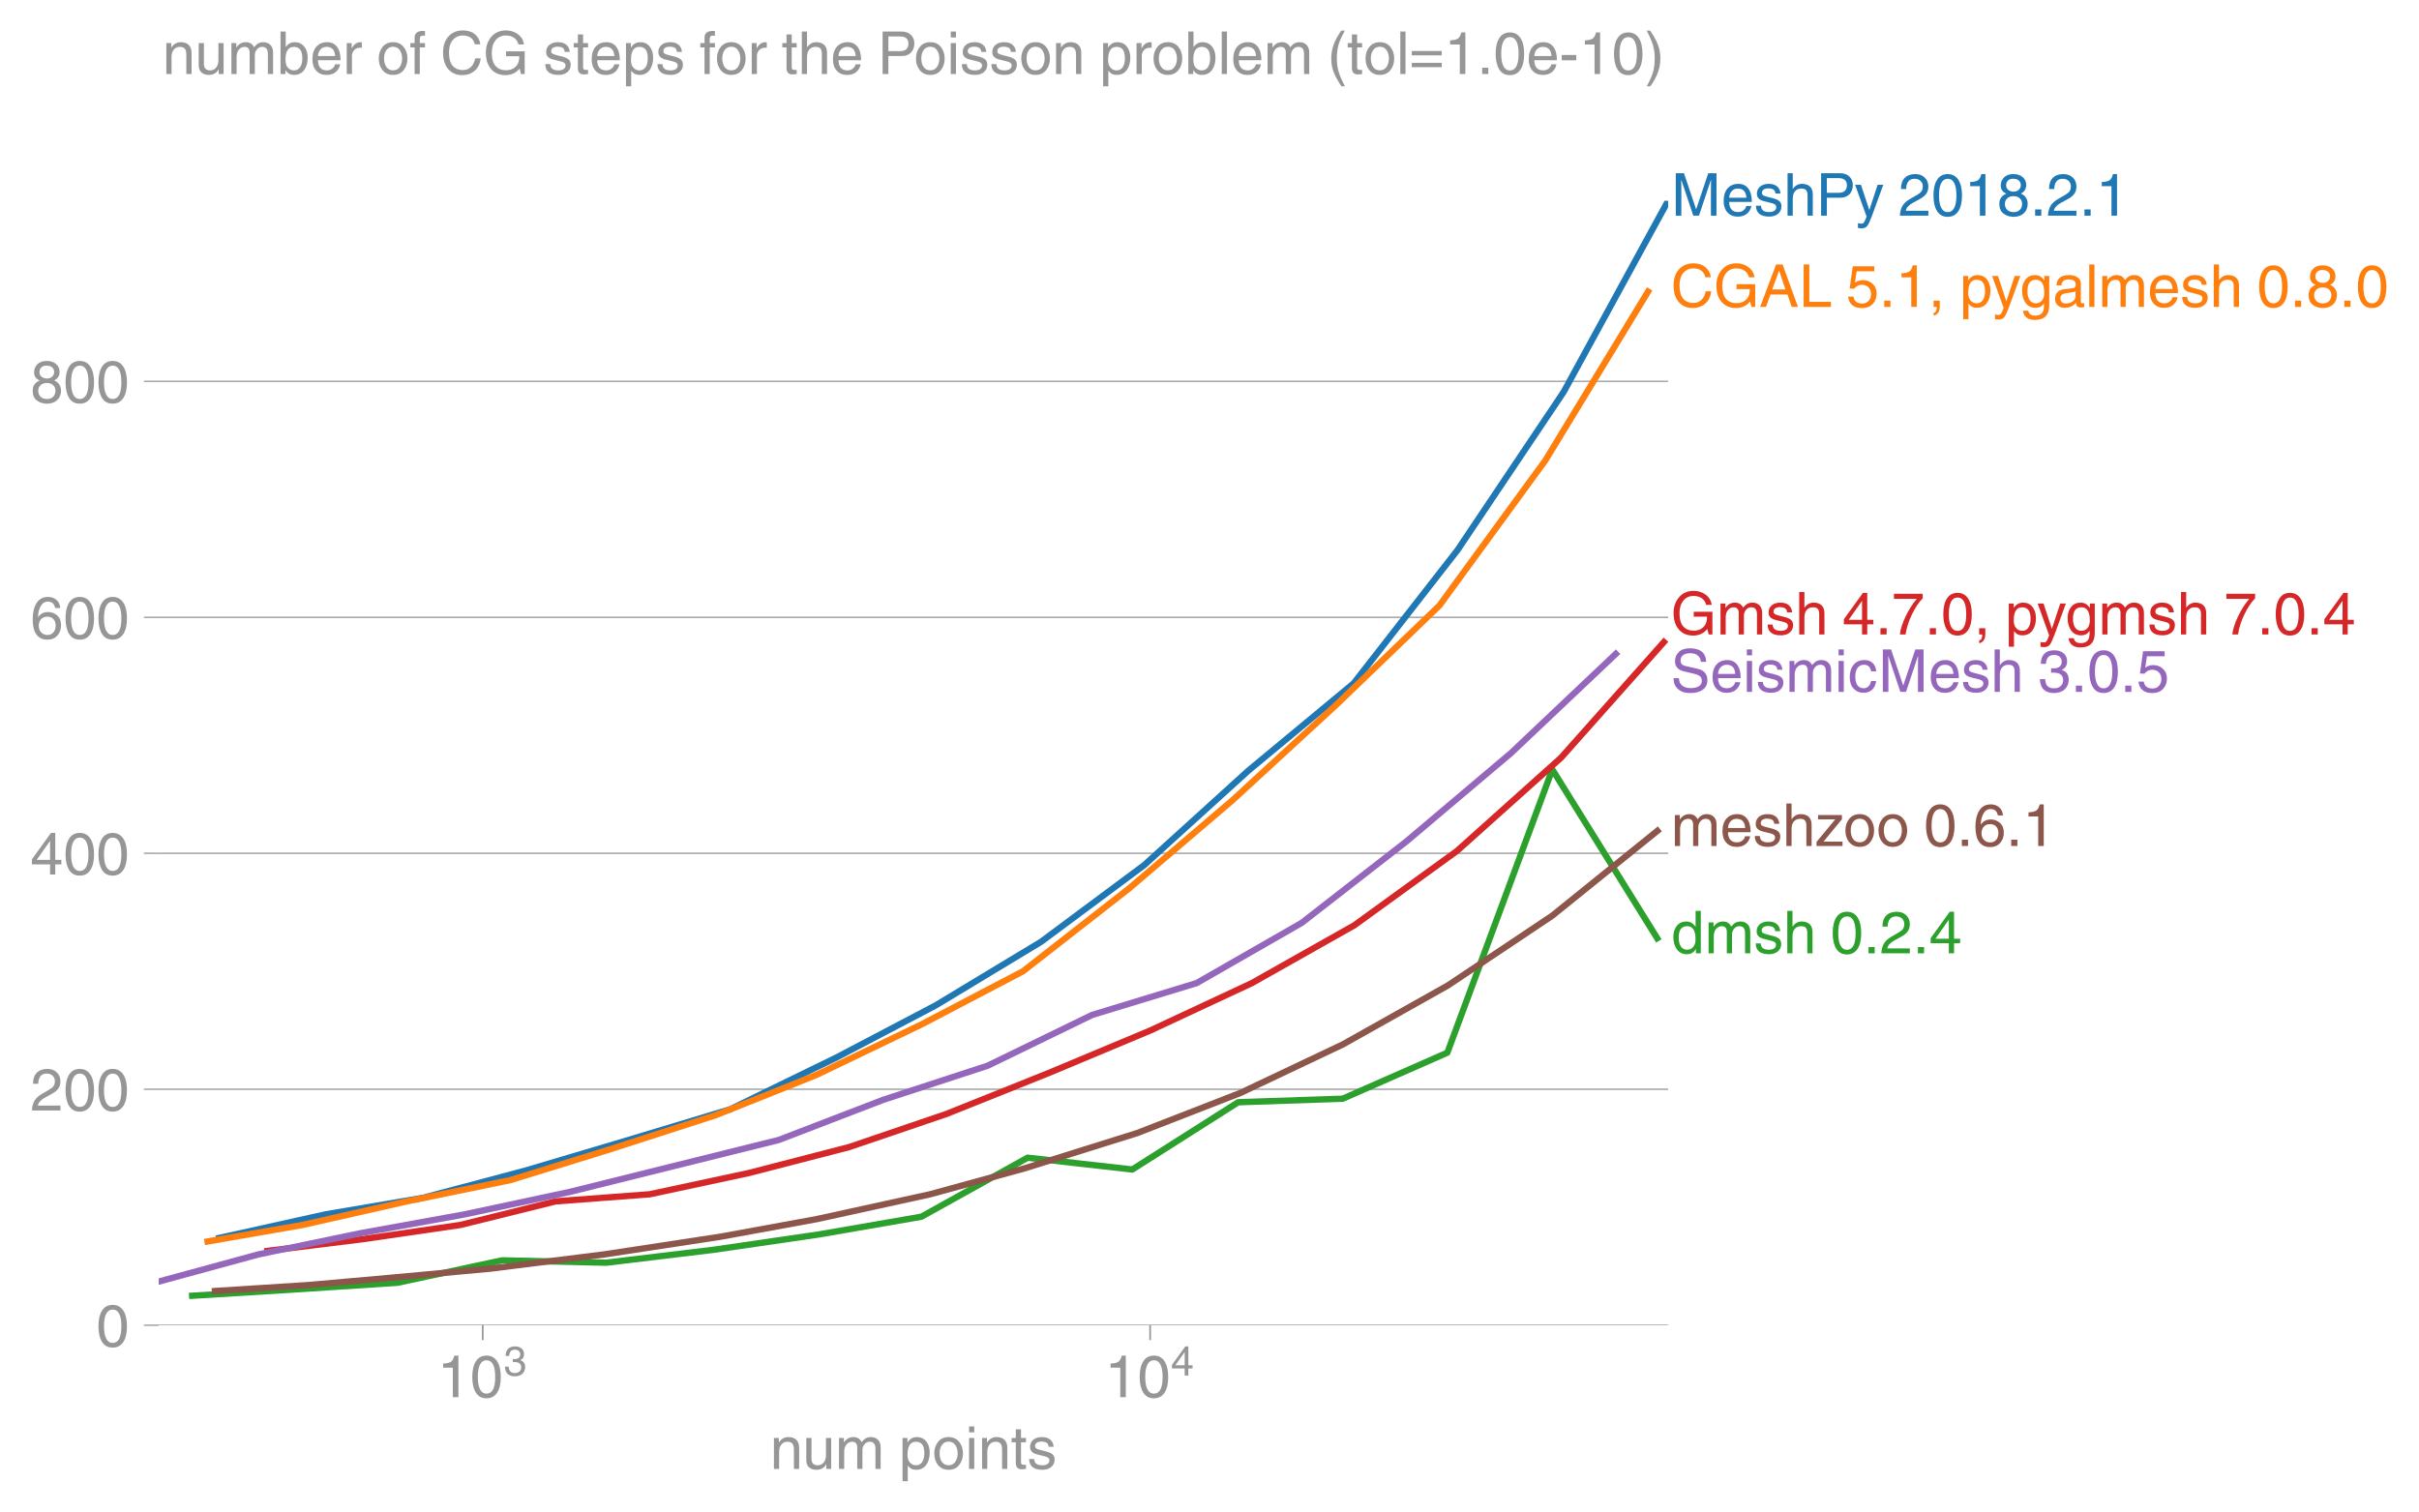 <?xml version="1.0" encoding="utf-8" standalone="no"?>
<!DOCTYPE svg PUBLIC "-//W3C//DTD SVG 1.1//EN"
  "http://www.w3.org/Graphics/SVG/1.1/DTD/svg11.dtd">
<!-- Created with matplotlib (https://matplotlib.org/) -->
<svg height="357.724pt" version="1.1" viewBox="0 0 572.337 357.724" width="572.337pt" xmlns="http://www.w3.org/2000/svg" xmlns:xlink="http://www.w3.org/1999/xlink">
 <defs>
  <style type="text/css">*{stroke-linecap:butt;stroke-linejoin:round;}</style>
 </defs>
 <g id="figure_1">
  <g id="patch_1">
   <path d="M 0 357.724 
L 572.337 357.724 
L 572.337 0 
L 0 0 
z
" style="fill:none;"/>
  </g>
  <g id="axes_1">
   <g id="patch_2">
    <path d="M 37.556 313.628 
L 394.676 313.628 
L 394.676 47.516 
L 37.556 47.516 
z
" style="fill:none;"/>
   </g>
   <g id="matplotlib.axis_1">
    <g id="xtick_1">
     <g id="line2d_1">
      <defs>
       <path d="M 0 0 
L 0 3.5 
" id="m0e48898c80" style="stroke:#969696;stroke-width:0.4;"/>
      </defs>
      <g>
       <use style="fill:#969696;stroke:#969696;stroke-width:0.4;" x="114.213" xlink:href="#m0e48898c80" y="313.628"/>
      </g>
     </g>
     <g id="text_1">
      <!-- $\mathdefault{10^{3}}$ -->
      <g style="fill:#969696;" transform="translate(103.433 330.678)scale(0.14 -0.14)">
       <defs>
        <path d="M 35.891 0 
L 26.516 0 
L 26.516 49.906 
L 10.109 49.906 
L 10.109 56.891 
Q 18.703 57.172 22.891 59.641 
Q 27.094 62.109 29 70.312 
L 35.891 70.312 
z
" id="HelveticaWorld-Regular-49"/>
        <path d="M 42.484 34.188 
Q 42.484 48.297 38.75 55.344 
Q 35.016 62.406 27.781 62.406 
Q 20.703 62.406 16.891 55.344 
Q 13.094 48.297 13.094 34.188 
Q 13.094 20.516 16.844 13.25 
Q 20.609 6 27.781 6 
Q 35.016 6 38.75 13 
Q 42.484 20.016 42.484 34.188 
z
M 51.906 34.188 
Q 51.906 16.891 45.656 7.484 
Q 39.406 -1.906 27.781 -1.906 
Q 15.719 -1.906 9.719 7.828 
Q 3.719 17.578 3.719 34.188 
Q 3.719 51.219 9.859 60.766 
Q 16.016 70.312 27.781 70.312 
Q 39.406 70.312 45.656 60.812 
Q 51.906 51.312 51.906 34.188 
z
" id="HelveticaWorld-Regular-48"/>
        <path d="M 22.406 39.984 
Q 24.609 39.797 27 39.797 
Q 33.203 39.797 36.781 42.656 
Q 40.375 45.516 40.375 51.312 
Q 40.375 56 37.031 59.203 
Q 33.688 62.406 27.391 62.406 
Q 20.406 62.406 17.156 58.297 
Q 13.922 54.203 13.719 47.312 
L 5.078 47.312 
Q 5.078 58.297 10.844 64.297 
Q 16.609 70.312 27.781 70.312 
Q 37.703 70.312 43.609 65.203 
Q 49.516 60.109 49.516 51.812 
Q 49.516 41.109 40.484 37.312 
L 40.484 37.109 
Q 52.203 33.109 52.203 20.703 
Q 52.203 10.797 45.609 4.438 
Q 39.016 -1.906 26.906 -1.906 
Q 17 -1.906 10.594 3.297 
Q 4.203 8.5 3.422 21.484 
L 12.5 21.484 
Q 12.703 13.375 16.5 9.688 
Q 20.312 6 27.484 6 
Q 34.422 6 38.625 9.859 
Q 42.828 13.719 42.828 19.578 
Q 42.828 25.984 38.812 29.25 
Q 34.812 32.516 26.422 32.516 
Q 24.422 32.516 22.406 32.422 
z
" id="HelveticaWorld-Regular-51"/>
       </defs>
       <use transform="translate(0 0.173)" xlink:href="#HelveticaWorld-Regular-49"/>
       <use transform="translate(55.615 0.173)" xlink:href="#HelveticaWorld-Regular-48"/>
       <use transform="translate(112.146 36.781)scale(0.7)" xlink:href="#HelveticaWorld-Regular-51"/>
      </g>
     </g>
    </g>
    <g id="xtick_2">
     <g id="line2d_2">
      <g>
       <use style="fill:#969696;stroke:#969696;stroke-width:0.4;" x="272.123" xlink:href="#m0e48898c80" y="313.628"/>
      </g>
     </g>
     <g id="text_2">
      <!-- $\mathdefault{10^{4}}$ -->
      <g style="fill:#969696;" transform="translate(261.343 330.678)scale(0.14 -0.14)">
       <defs>
        <path d="M 10.594 24.703 
L 33.203 24.703 
L 33.203 56.594 
L 33.016 56.594 
z
M 42 17.094 
L 42 0 
L 33.203 0 
L 33.203 17.094 
L 2.484 17.094 
L 2.484 25.688 
L 34.719 70.312 
L 42 70.312 
L 42 24.703 
L 52.297 24.703 
L 52.297 17.094 
z
" id="HelveticaWorld-Regular-52"/>
       </defs>
       <use transform="translate(0 0.173)" xlink:href="#HelveticaWorld-Regular-49"/>
       <use transform="translate(55.615 0.173)" xlink:href="#HelveticaWorld-Regular-48"/>
       <use transform="translate(112.146 36.781)scale(0.7)" xlink:href="#HelveticaWorld-Regular-52"/>
      </g>
     </g>
    </g>
    <g id="xtick_3"/>
    <g id="xtick_4"/>
    <g id="xtick_5"/>
    <g id="xtick_6"/>
    <g id="xtick_7"/>
    <g id="xtick_8"/>
    <g id="xtick_9"/>
    <g id="xtick_10"/>
    <g id="xtick_11"/>
    <g id="xtick_12"/>
    <g id="xtick_13"/>
    <g id="xtick_14"/>
    <g id="xtick_15"/>
    <g id="xtick_16"/>
    <g id="xtick_17"/>
    <g id="xtick_18"/>
    <g id="xtick_19"/>
    <g id="xtick_20"/>
    <g id="text_3">
     <!-- num points -->
     <g style="fill:#969696;" transform="translate(182.189 347.625)scale(0.14 -0.14)">
      <defs>
       <path d="M 49.219 0 
L 40.375 0 
L 40.375 32.172 
Q 40.375 39.594 37.781 42.75 
Q 35.203 45.906 29.203 45.906 
Q 23.297 45.906 19.328 41.406 
Q 15.375 36.922 15.375 28.516 
L 15.375 0 
L 6.594 0 
L 6.594 52.297 
L 14.891 52.297 
L 14.891 44.922 
L 15.094 44.922 
Q 21.297 53.812 30.906 53.812 
Q 39.797 53.812 44.5 49.094 
Q 49.219 44.391 49.219 35.594 
z
" id="HelveticaWorld-Regular-110"/>
       <path d="M 6.109 52.297 
L 14.891 52.297 
L 14.891 17.578 
Q 14.891 11.812 17.5 8.953 
Q 20.125 6.109 25 6.109 
Q 31.781 6.109 35.594 10.906 
Q 39.406 15.719 39.406 23.484 
L 39.406 52.297 
L 48.188 52.297 
L 48.188 0 
L 39.891 0 
L 39.891 7.625 
L 39.703 7.812 
Q 34.719 -1.516 23.094 -1.516 
Q 15.578 -1.516 10.844 2.578 
Q 6.109 6.688 6.109 14.703 
z
" id="HelveticaWorld-Regular-117"/>
       <path d="M 6.594 52.297 
L 14.891 52.297 
L 14.891 44.922 
L 15.094 44.922 
Q 21 53.812 30.906 53.812 
Q 40.719 53.812 44.828 45.312 
Q 48.578 49.906 52.094 51.859 
Q 55.609 53.812 60.797 53.812 
Q 67.578 53.812 72.281 49.359 
Q 77 44.922 77 36.188 
L 77 0 
L 68.219 0 
L 68.219 33.797 
Q 68.219 39.891 65.922 42.891 
Q 63.625 45.906 58.5 45.906 
Q 53.328 45.906 49.75 41.703 
Q 46.188 37.5 46.188 31.891 
L 46.188 0 
L 37.406 0 
L 37.406 36.188 
Q 37.406 40.719 35.297 43.312 
Q 33.203 45.906 29.203 45.906 
Q 22.906 45.906 19.141 41.219 
Q 15.375 36.531 15.375 28.516 
L 15.375 0 
L 6.594 0 
z
" id="HelveticaWorld-Regular-109"/>
       <path id="HelveticaWorld-Regular-32"/>
       <path d="M 14.984 23.688 
Q 14.984 15.281 19.078 10.688 
Q 23.188 6.109 29.297 6.109 
Q 35.984 6.109 39.688 11.547 
Q 43.406 17 43.406 26.312 
Q 43.406 36.531 39.844 41.219 
Q 36.281 45.906 29.109 45.906 
Q 22.125 45.906 18.547 40.406 
Q 14.984 34.906 14.984 23.688 
z
M 6.594 52.297 
L 14.891 52.297 
L 14.891 44.922 
L 15.094 44.922 
Q 20.703 53.812 30.719 53.812 
Q 40.828 53.812 46.656 46.453 
Q 52.484 39.109 52.484 27.688 
Q 52.484 14.891 46.531 6.688 
Q 40.578 -1.516 29.5 -1.516 
Q 20.406 -1.516 15.578 5.516 
L 15.375 5.516 
L 15.375 -20.703 
L 6.594 -20.703 
z
" id="HelveticaWorld-Regular-112"/>
       <path d="M 12.703 26.219 
Q 12.703 17.484 16.656 11.844 
Q 20.609 6.203 27.875 6.203 
Q 35.406 6.203 39.312 12.109 
Q 43.219 18.016 43.219 26.219 
Q 43.219 34.516 39.312 40.297 
Q 35.406 46.094 27.875 46.094 
Q 20.906 46.094 16.797 40.641 
Q 12.703 35.203 12.703 26.219 
z
M 3.719 26.219 
Q 3.719 37.891 10.203 45.844 
Q 16.703 53.812 27.875 53.812 
Q 39.312 53.812 45.75 45.75 
Q 52.203 37.703 52.203 26.219 
Q 52.203 14.703 45.797 6.594 
Q 39.406 -1.516 27.875 -1.516 
Q 16.797 -1.516 10.25 6.344 
Q 3.719 14.203 3.719 26.219 
z
" id="HelveticaWorld-Regular-111"/>
       <path d="M 6.594 61.812 
L 6.594 71.781 
L 15.375 71.781 
L 15.375 61.812 
z
M 15.375 0 
L 6.594 0 
L 6.594 52.297 
L 15.375 52.297 
z
" id="HelveticaWorld-Regular-105"/>
       <path d="M 17.188 45.016 
L 17.188 10.984 
Q 17.188 8.984 18.281 7.938 
Q 19.391 6.891 22.219 6.891 
L 25.594 6.891 
L 25.594 0 
Q 20.797 -0.688 19 -0.688 
Q 13.484 -0.688 10.938 1.953 
Q 8.406 4.594 8.406 10.5 
L 8.406 45.016 
L 1.312 45.016 
L 1.312 52.297 
L 8.406 52.297 
L 8.406 66.891 
L 17.188 66.891 
L 17.188 52.297 
L 25.594 52.297 
L 25.594 45.016 
z
" id="HelveticaWorld-Regular-116"/>
       <path d="M 36.078 37.406 
Q 35.891 42.094 32.734 44.141 
Q 29.594 46.188 23.688 46.188 
Q 19.391 46.188 16.328 44.281 
Q 13.281 42.391 13.281 38.812 
Q 13.281 35.984 15.078 34.641 
Q 16.891 33.297 22.906 31.781 
L 31.594 29.594 
Q 39.5 27.594 42.891 24.484 
Q 46.297 21.391 46.297 15.828 
Q 46.297 8.109 40.656 3.297 
Q 35.016 -1.516 25.594 -1.516 
Q 14.594 -1.516 8.953 3.047 
Q 3.328 7.625 3.219 16.797 
L 11.719 16.797 
Q 11.922 11.375 15.312 8.734 
Q 18.703 6.109 25.484 6.109 
Q 31 6.109 34.25 8.297 
Q 37.5 10.5 37.5 14.406 
Q 37.5 17.188 35.391 18.844 
Q 33.297 20.516 27.094 21.922 
L 16.891 24.422 
Q 10.688 25.984 7.734 29.078 
Q 4.781 32.172 4.781 37.109 
Q 4.781 44.828 10.297 49.312 
Q 15.828 53.812 24.703 53.812 
Q 34.188 53.812 39.234 49.188 
Q 44.281 44.578 44.578 37.406 
z
" id="HelveticaWorld-Regular-115"/>
      </defs>
      <use xlink:href="#HelveticaWorld-Regular-110"/>
      <use x="55.176" xlink:href="#HelveticaWorld-Regular-117"/>
      <use x="109.961" xlink:href="#HelveticaWorld-Regular-109"/>
      <use x="192.969" xlink:href="#HelveticaWorld-Regular-32"/>
      <use x="217.383" xlink:href="#HelveticaWorld-Regular-112"/>
      <use x="273.877" xlink:href="#HelveticaWorld-Regular-111"/>
      <use x="329.785" xlink:href="#HelveticaWorld-Regular-105"/>
      <use x="351.807" xlink:href="#HelveticaWorld-Regular-110"/>
      <use x="406.982" xlink:href="#HelveticaWorld-Regular-116"/>
      <use x="434.668" xlink:href="#HelveticaWorld-Regular-115"/>
     </g>
    </g>
   </g>
   <g id="matplotlib.axis_2">
    <g id="ytick_1">
     <g id="line2d_3">
      <path clip-path="url(#pf9f3f05765)" d="M 37.556 313.628 
L 394.676 313.628 
" style="fill:none;stroke:#969696;stroke-linecap:square;stroke-width:0.3;"/>
     </g>
     <g id="line2d_4">
      <defs>
       <path d="M 0 0 
L -3.5 0 
" id="m0d1b36c4da" style="stroke:#969696;stroke-width:0.3;"/>
      </defs>
      <g>
       <use style="fill:#969696;stroke:#969696;stroke-width:0.3;" x="37.556" xlink:href="#m0d1b36c4da" y="313.628"/>
      </g>
     </g>
     <g id="text_4">
      <!-- 0 -->
      <g style="fill:#969696;" transform="translate(22.771 318.653)scale(0.14 -0.14)">
       <use xlink:href="#HelveticaWorld-Regular-48"/>
      </g>
     </g>
    </g>
    <g id="ytick_2">
     <g id="line2d_5">
      <path clip-path="url(#pf9f3f05765)" d="M 37.556 257.781 
L 394.676 257.781 
" style="fill:none;stroke:#969696;stroke-linecap:square;stroke-width:0.3;"/>
     </g>
     <g id="line2d_6">
      <g>
       <use style="fill:#969696;stroke:#969696;stroke-width:0.3;" x="37.556" xlink:href="#m0d1b36c4da" y="257.781"/>
      </g>
     </g>
     <g id="text_5">
      <!-- 200 -->
      <g style="fill:#969696;" transform="translate(7.2 262.806)scale(0.14 -0.14)">
       <defs>
        <path d="M 4.391 45.125 
Q 4.391 57.516 10.781 63.906 
Q 17.188 70.312 28.719 70.312 
Q 38.375 70.312 44.531 64.453 
Q 50.688 58.594 50.688 49.312 
Q 50.688 42.094 47.141 37.125 
Q 43.609 32.172 36.719 28.422 
L 24.609 21.781 
Q 13.922 15.922 12.5 8.297 
L 50.688 8.297 
L 50.688 0 
L 2.594 0 
Q 2.984 9.906 6.891 16.5 
Q 10.797 23.094 19.094 27.875 
L 31.688 35.203 
Q 36.719 38.094 39.016 41.188 
Q 41.312 44.281 41.312 49.703 
Q 41.312 55.078 37.547 58.734 
Q 33.797 62.406 27.391 62.406 
Q 20.312 62.406 16.797 57.734 
Q 13.281 53.078 13.188 45.125 
z
" id="HelveticaWorld-Regular-50"/>
       </defs>
       <use xlink:href="#HelveticaWorld-Regular-50"/>
       <use x="55.615" xlink:href="#HelveticaWorld-Regular-48"/>
       <use x="111.23" xlink:href="#HelveticaWorld-Regular-48"/>
      </g>
     </g>
    </g>
    <g id="ytick_3">
     <g id="line2d_7">
      <path clip-path="url(#pf9f3f05765)" d="M 37.556 201.934 
L 394.676 201.934 
" style="fill:none;stroke:#969696;stroke-linecap:square;stroke-width:0.3;"/>
     </g>
     <g id="line2d_8">
      <g>
       <use style="fill:#969696;stroke:#969696;stroke-width:0.3;" x="37.556" xlink:href="#m0d1b36c4da" y="201.934"/>
      </g>
     </g>
     <g id="text_6">
      <!-- 400 -->
      <g style="fill:#969696;" transform="translate(7.2 206.958)scale(0.14 -0.14)">
       <use xlink:href="#HelveticaWorld-Regular-52"/>
       <use x="55.615" xlink:href="#HelveticaWorld-Regular-48"/>
       <use x="111.23" xlink:href="#HelveticaWorld-Regular-48"/>
      </g>
     </g>
    </g>
    <g id="ytick_4">
     <g id="line2d_9">
      <path clip-path="url(#pf9f3f05765)" d="M 37.556 146.087 
L 394.676 146.087 
" style="fill:none;stroke:#969696;stroke-linecap:square;stroke-width:0.3;"/>
     </g>
     <g id="line2d_10">
      <g>
       <use style="fill:#969696;stroke:#969696;stroke-width:0.3;" x="37.556" xlink:href="#m0d1b36c4da" y="146.087"/>
      </g>
     </g>
     <g id="text_7">
      <!-- 600 -->
      <g style="fill:#969696;" transform="translate(7.2 151.111)scale(0.14 -0.14)">
       <defs>
        <path d="M 14.109 21.578 
Q 14.109 14.703 18.203 10.344 
Q 22.312 6 28.906 6 
Q 35.203 6 38.938 10.438 
Q 42.672 14.891 42.672 22.125 
Q 42.672 28.422 38.984 32.672 
Q 35.297 36.922 28.516 36.922 
Q 21.922 36.922 18.016 32.766 
Q 14.109 28.609 14.109 21.578 
z
M 41.703 51.609 
Q 40.719 56.984 37.719 59.688 
Q 34.719 62.406 29.594 62.406 
Q 21.484 62.406 17.234 54.484 
Q 12.984 46.578 12.891 36.375 
L 13.094 36.188 
Q 18.703 44.828 29.781 44.828 
Q 38.625 44.828 45.219 38.969 
Q 51.812 33.109 51.812 22.516 
Q 51.812 12.016 45.562 5.047 
Q 39.312 -1.906 28.719 -1.906 
Q 16.5 -1.906 10.156 6.781 
Q 3.812 15.484 3.812 32.719 
Q 3.812 49.312 10.297 59.812 
Q 16.797 70.312 29.781 70.312 
Q 38.188 70.312 44 65.297 
Q 49.812 60.297 50.297 51.609 
z
" id="HelveticaWorld-Regular-54"/>
       </defs>
       <use xlink:href="#HelveticaWorld-Regular-54"/>
       <use x="55.615" xlink:href="#HelveticaWorld-Regular-48"/>
       <use x="111.23" xlink:href="#HelveticaWorld-Regular-48"/>
      </g>
     </g>
    </g>
    <g id="ytick_5">
     <g id="line2d_11">
      <path clip-path="url(#pf9f3f05765)" d="M 37.556 90.239 
L 394.676 90.239 
" style="fill:none;stroke:#969696;stroke-linecap:square;stroke-width:0.3;"/>
     </g>
     <g id="line2d_12">
      <g>
       <use style="fill:#969696;stroke:#969696;stroke-width:0.3;" x="37.556" xlink:href="#m0d1b36c4da" y="90.239"/>
      </g>
     </g>
     <g id="text_8">
      <!-- 800 -->
      <g style="fill:#969696;" transform="translate(7.2 95.264)scale(0.14 -0.14)">
       <defs>
        <path d="M 27.594 40.578 
Q 33.016 40.578 36.547 43.672 
Q 40.094 46.781 40.094 51.906 
Q 40.094 56.5 36.688 59.453 
Q 33.297 62.406 27 62.406 
Q 21.391 62.406 18.328 59.297 
Q 15.281 56.203 15.281 51.422 
Q 15.281 46.297 19.094 43.438 
Q 22.906 40.578 27.594 40.578 
z
M 27.688 33.016 
Q 20.906 33.016 17.047 29.25 
Q 13.188 25.484 13.188 20.016 
Q 13.188 13.719 17.094 9.859 
Q 21 6 28.219 6 
Q 34.625 6 38.453 9.859 
Q 42.281 13.719 42.281 20.125 
Q 42.281 25.594 38.453 29.297 
Q 34.625 33.016 27.688 33.016 
z
M 49.219 52.203 
Q 49.219 41.609 40.188 37.406 
Q 46.391 34.625 49.047 30.047 
Q 51.703 25.484 51.703 20.312 
Q 51.703 10.297 45.25 4.188 
Q 38.812 -1.906 27.875 -1.906 
Q 18.312 -1.906 11.062 3.344 
Q 3.812 8.594 3.812 20.406 
Q 3.812 32.328 15.719 37.312 
Q 6.203 41.109 6.203 50.984 
Q 6.203 59.281 11.844 64.797 
Q 17.484 70.312 27.484 70.312 
Q 37.5 70.312 43.359 65.109 
Q 49.219 59.906 49.219 52.203 
z
" id="HelveticaWorld-Regular-56"/>
       </defs>
       <use xlink:href="#HelveticaWorld-Regular-56"/>
       <use x="55.615" xlink:href="#HelveticaWorld-Regular-48"/>
       <use x="111.23" xlink:href="#HelveticaWorld-Regular-48"/>
      </g>
     </g>
    </g>
   </g>
   <g id="line2d_13">
    <path clip-path="url(#pf9f3f05765)" d="M 45.47 306.647 
L 68.17 305.251 
L 94.026 303.576 
L 118.789 298.27 
L 143.423 298.829 
L 168.937 295.757 
L 193.831 292.127 
L 218.014 287.939 
L 243.137 273.977 
L 267.901 276.769 
L 292.952 260.853 
L 317.693 260.015 
L 342.446 249.125 
L 367.281 182.108 
L 392.095 222.039 
" style="fill:none;stroke:#2ca02c;stroke-linecap:square;stroke-width:1.5;"/>
   </g>
   <g id="line2d_14">
    <path clip-path="url(#pf9f3f05765)" d="M 51.887 292.965 
L 77.093 287.38 
L 100.1 283.471 
L 124.274 277.048 
L 147.762 270.067 
L 172.75 262.528 
L 197.957 250.242 
L 221.343 237.955 
L 246.327 222.877 
L 270.73 204.726 
L 295.354 182.387 
L 320.273 161.724 
L 344.86 130.17 
L 369.967 92.752 
L 394.676 47.516 
" style="fill:none;stroke:#1f77b4;stroke-linecap:square;stroke-width:1.5;"/>
   </g>
   <g id="line2d_15">
    <path clip-path="url(#pf9f3f05765)" d="M 50.859 305.53 
L 72.839 304.134 
L 91.78 302.459 
L 116.04 300.225 
L 142.883 296.874 
L 170.403 292.686 
L 193.314 288.497 
L 220.066 282.633 
L 242.443 276.49 
L 269.159 268.113 
L 293.557 258.619 
L 317.714 247.17 
L 342.579 233.208 
L 367.23 216.733 
L 392.137 196.628 
" style="fill:none;stroke:#8c564b;stroke-linecap:square;stroke-width:1.5;"/>
   </g>
   <g id="line2d_16">
    <path clip-path="url(#pf9f3f05765)" d="M 49.109 293.802 
L 71.574 289.893 
L 96.289 284.308 
L 120.75 279.282 
L 144.224 272.022 
L 169.306 263.924 
L 193.075 254.43 
L 218.059 242.423 
L 242.04 229.857 
L 267.072 210.311 
L 291.623 189.368 
L 316.216 166.75 
L 340.576 143.294 
L 365.635 108.948 
L 389.927 69.017 
" style="fill:none;stroke:#ff7f0e;stroke-linecap:square;stroke-width:1.5;"/>
   </g>
   <g id="line2d_17">
    <path clip-path="url(#pf9f3f05765)" d="M 63.305 296.036 
L 85.925 293.244 
L 108.941 289.893 
L 131.464 284.308 
L 153.719 282.633 
L 177.162 277.607 
L 200.906 271.464 
L 223.87 263.645 
L 248.277 253.872 
L 272.287 243.819 
L 296.209 232.65 
L 320.449 218.967 
L 344.734 201.375 
L 369.349 179.316 
L 393.674 151.951 
" style="fill:none;stroke:#d62728;stroke-linecap:square;stroke-width:1.5;"/>
   </g>
   <g id="line2d_18">
    <path clip-path="url(#pf9f3f05765)" d="M 37.556 303.297 
L 61.109 296.874 
L 85.301 291.848 
L 109.97 287.38 
L 134.794 282.075 
L 159.518 275.931 
L 184.233 269.788 
L 208.923 260.294 
L 233.705 252.196 
L 258.404 240.189 
L 283.136 232.65 
L 307.978 218.409 
L 332.745 199.141 
L 357.527 178.199 
L 382.302 154.743 
" style="fill:none;stroke:#9467bd;stroke-linecap:square;stroke-width:1.5;"/>
   </g>
   <g id="text_9">
    <!-- dmsh 0.2.4 -->
    <g style="fill:#2ca02c;" transform="translate(395.355 225.614)scale(0.14 -0.14)">
     <defs>
      <path d="M 13.094 26.312 
Q 13.094 16.609 16.938 11.359 
Q 20.797 6.109 27.203 6.109 
Q 33.297 6.109 37.391 10.594 
Q 41.5 15.094 41.5 23.688 
Q 41.5 34.719 38 40.312 
Q 34.516 45.906 27.391 45.906 
Q 20.609 45.906 16.844 41.453 
Q 13.094 37.016 13.094 26.312 
z
M 50.391 0 
L 42.094 0 
L 42.094 7.172 
L 41.891 7.172 
Q 36.922 -1.516 26.812 -1.516 
Q 15.922 -1.516 9.953 6.781 
Q 4 15.094 4 27.688 
Q 4 39.312 9.906 46.562 
Q 15.828 53.812 25.781 53.812 
Q 35.594 53.812 41.406 44.922 
L 41.609 45.516 
L 41.609 71.781 
L 50.391 71.781 
z
" id="HelveticaWorld-Regular-100"/>
      <path d="M 49.219 0 
L 40.375 0 
L 40.375 34.188 
Q 40.375 40.484 37.938 43.188 
Q 35.5 45.906 29.984 45.906 
Q 23.188 45.906 19.281 41.5 
Q 15.375 37.109 15.375 28.516 
L 15.375 0 
L 6.594 0 
L 6.594 71.781 
L 15.375 71.781 
L 15.375 45.312 
L 15.578 45.312 
Q 21.578 53.812 30.906 53.812 
Q 39.5 53.812 44.359 49.312 
Q 49.219 44.828 49.219 35.594 
z
" id="HelveticaWorld-Regular-104"/>
      <path d="M 19.094 0 
L 8.688 0 
L 8.688 10.594 
L 19.094 10.594 
z
" id="HelveticaWorld-Regular-46"/>
     </defs>
     <use xlink:href="#HelveticaWorld-Regular-100"/>
     <use x="56.982" xlink:href="#HelveticaWorld-Regular-109"/>
     <use x="139.99" xlink:href="#HelveticaWorld-Regular-115"/>
     <use x="189.99" xlink:href="#HelveticaWorld-Regular-104"/>
     <use x="245.166" xlink:href="#HelveticaWorld-Regular-32"/>
     <use x="269.58" xlink:href="#HelveticaWorld-Regular-48"/>
     <use x="325.195" xlink:href="#HelveticaWorld-Regular-46"/>
     <use x="352.979" xlink:href="#HelveticaWorld-Regular-50"/>
     <use x="408.594" xlink:href="#HelveticaWorld-Regular-46"/>
     <use x="436.377" xlink:href="#HelveticaWorld-Regular-52"/>
    </g>
   </g>
   <g id="text_10">
    <!-- MeshPy 2018.2.1 -->
    <g style="fill:#1f77b4;" transform="translate(395.355 51.044)scale(0.14 -0.14)">
     <defs>
      <path d="M 67.484 0 
L 67.484 42.391 
Q 67.484 43.219 67.578 50.516 
Q 67.672 57.812 67.672 60.297 
L 67.391 60.297 
L 47.312 0 
L 37.703 0 
L 17.578 60.203 
L 17.281 60.203 
Q 17.281 56.594 17.375 49.906 
Q 17.484 43.219 17.484 42.391 
L 17.484 0 
L 8.109 0 
L 8.109 71.781 
L 21.969 71.781 
L 42.391 11.078 
L 42.672 11.078 
L 62.984 71.781 
L 76.906 71.781 
L 76.906 0 
z
" id="HelveticaWorld-Regular-77"/>
      <path d="M 42.484 30.328 
Q 41.797 38.812 37.984 42.359 
Q 34.188 45.906 27.875 45.906 
Q 21.484 45.906 17.547 41.406 
Q 13.625 36.922 13.375 30.328 
z
M 50.875 16.406 
Q 49.422 8.297 42.922 2.984 
Q 37.203 -1.516 27.875 -1.609 
Q 16.891 -1.516 10.438 5.594 
Q 4 12.703 4 24.703 
Q 4 38.484 10.641 46.141 
Q 17.281 53.812 29.109 53.812 
Q 39.703 53.812 45.656 45.891 
Q 51.609 37.984 51.609 23.297 
L 13.375 23.297 
Q 13.375 15.094 17.188 10.594 
Q 21 6.109 28.609 6.109 
Q 33.984 6.109 37.844 9.344 
Q 41.703 12.594 42.094 16.406 
z
" id="HelveticaWorld-Regular-101"/>
      <path d="M 17.828 38.625 
L 37.109 38.625 
Q 44.391 38.625 48.047 41.812 
Q 51.703 45.016 51.703 51.516 
Q 51.703 57.328 48.188 60.406 
Q 44.672 63.484 37.5 63.484 
L 17.828 63.484 
z
M 17.828 0 
L 8.109 0 
L 8.109 71.781 
L 40.375 71.781 
Q 50 71.781 55.859 66.188 
Q 61.719 60.594 61.719 51.609 
Q 61.719 42.281 56.047 36.297 
Q 50.391 30.328 40.375 30.328 
L 17.828 30.328 
z
" id="HelveticaWorld-Regular-80"/>
      <path d="M 39.016 52.297 
L 48.578 52.297 
L 29.891 0.984 
Q 29.391 -0.391 28.906 -1.609 
Q 24.656 -12.938 21.578 -17.156 
Q 18.5 -21.391 11.625 -21.391 
Q 8.016 -21.391 5.719 -20.609 
L 5.719 -12.594 
Q 8.203 -13.484 11.188 -13.484 
Q 14.406 -13.484 15.891 -11.453 
Q 17.391 -9.422 20.312 -1.516 
L 0.875 52.297 
L 10.797 52.297 
L 24.812 9.719 
L 25 9.719 
z
" id="HelveticaWorld-Regular-121"/>
     </defs>
     <use xlink:href="#HelveticaWorld-Regular-77"/>
     <use x="85.01" xlink:href="#HelveticaWorld-Regular-101"/>
     <use x="140.43" xlink:href="#HelveticaWorld-Regular-115"/>
     <use x="190.43" xlink:href="#HelveticaWorld-Regular-104"/>
     <use x="245.605" xlink:href="#HelveticaWorld-Regular-80"/>
     <use x="310.254" xlink:href="#HelveticaWorld-Regular-121"/>
     <use x="359.863" xlink:href="#HelveticaWorld-Regular-32"/>
     <use x="384.277" xlink:href="#HelveticaWorld-Regular-50"/>
     <use x="439.893" xlink:href="#HelveticaWorld-Regular-48"/>
     <use x="495.508" xlink:href="#HelveticaWorld-Regular-49"/>
     <use x="551.123" xlink:href="#HelveticaWorld-Regular-56"/>
     <use x="606.738" xlink:href="#HelveticaWorld-Regular-46"/>
     <use x="634.521" xlink:href="#HelveticaWorld-Regular-50"/>
     <use x="690.137" xlink:href="#HelveticaWorld-Regular-46"/>
     <use x="717.92" xlink:href="#HelveticaWorld-Regular-49"/>
    </g>
   </g>
   <g id="text_11">
    <!-- meshzoo 0.6.1 -->
    <g style="fill:#8c564b;" transform="translate(395.355 200.204)scale(0.14 -0.14)">
     <defs>
      <path d="M 14.109 7.328 
L 46.297 7.328 
L 46.297 0 
L 2.391 0 
L 2.391 6.891 
L 34.031 45.016 
L 4.938 45.016 
L 4.938 52.297 
L 45.312 52.297 
L 45.312 45.125 
z
" id="HelveticaWorld-Regular-122"/>
     </defs>
     <use xlink:href="#HelveticaWorld-Regular-109"/>
     <use x="83.008" xlink:href="#HelveticaWorld-Regular-101"/>
     <use x="138.428" xlink:href="#HelveticaWorld-Regular-115"/>
     <use x="188.428" xlink:href="#HelveticaWorld-Regular-104"/>
     <use x="243.604" xlink:href="#HelveticaWorld-Regular-122"/>
     <use x="291.072" xlink:href="#HelveticaWorld-Regular-111"/>
     <use x="346.98" xlink:href="#HelveticaWorld-Regular-111"/>
     <use x="402.889" xlink:href="#HelveticaWorld-Regular-32"/>
     <use x="427.303" xlink:href="#HelveticaWorld-Regular-48"/>
     <use x="482.918" xlink:href="#HelveticaWorld-Regular-46"/>
     <use x="510.701" xlink:href="#HelveticaWorld-Regular-54"/>
     <use x="566.316" xlink:href="#HelveticaWorld-Regular-46"/>
     <use x="594.1" xlink:href="#HelveticaWorld-Regular-49"/>
    </g>
   </g>
   <g id="text_12">
    <!-- CGAL 5.1, pygalmesh 0.8.0 -->
    <g style="fill:#ff7f0e;" transform="translate(395.355 72.634)scale(0.14 -0.14)">
     <defs>
      <path d="M 58.016 50.203 
Q 56.391 57.516 51.234 61.297 
Q 46.094 65.094 37.891 65.094 
Q 27.297 65.094 20.844 57.391 
Q 14.406 49.703 14.406 36.625 
Q 14.406 21.484 20.5 14.078 
Q 26.609 6.688 38.188 6.688 
Q 45.797 6.688 51.281 11.734 
Q 56.781 16.797 58.688 26.422 
L 68.109 26.422 
Q 66.219 12.594 57.625 5.344 
Q 49.031 -1.906 36.719 -1.906 
Q 22.016 -1.906 13.203 8.203 
Q 4.391 18.312 4.391 36.281 
Q 4.391 53.609 13.594 63.641 
Q 22.797 73.688 37.891 73.688 
Q 50.391 73.688 58.156 67.234 
Q 65.922 60.797 67.391 50.203 
z
" id="HelveticaWorld-Regular-67"/>
      <path d="M 38.484 38.375 
L 70.016 38.375 
L 70.016 0 
L 63.719 0 
L 61.375 9.281 
Q 56.781 3.422 50.578 0.75 
Q 44.391 -1.906 37.703 -1.906 
Q 26.906 -1.906 19.656 2.797 
Q 12.406 7.516 8.391 15.812 
Q 4.391 24.125 4.391 36.531 
Q 4.391 52 13.594 62.844 
Q 22.797 73.688 38.375 73.688 
Q 50 73.688 58.688 67.188 
Q 67.391 60.688 68.797 50 
L 59.422 50 
Q 57.719 57.078 52.203 61.078 
Q 46.688 65.094 37.891 65.094 
Q 27.297 65.094 20.844 57.109 
Q 14.406 49.125 14.406 35.984 
Q 14.406 20.703 20.797 13.547 
Q 27.203 6.391 38.281 6.391 
Q 45.516 6.391 50.516 9.25 
Q 55.516 12.109 58.203 17.016 
Q 60.891 21.922 60.891 30.078 
L 38.484 30.078 
z
" id="HelveticaWorld-Regular-71"/>
      <path d="M 44 29.5 
L 33.406 61.078 
L 33.203 61.078 
L 21.688 29.5 
z
M 18.703 20.906 
L 11.188 0 
L 1.219 0 
L 28.219 71.781 
L 39.203 71.781 
L 65.188 0 
L 54.594 0 
L 47.516 20.906 
z
" id="HelveticaWorld-Regular-65"/>
      <path d="M 17.672 8.594 
L 54.203 8.594 
L 54.203 0 
L 8.109 0 
L 8.109 71.781 
L 17.672 71.781 
z
" id="HelveticaWorld-Regular-76"/>
      <path d="M 14.703 40.922 
Q 20.516 45.312 28.328 45.312 
Q 37.797 45.312 44.609 39.016 
Q 51.422 32.719 51.422 22.797 
Q 51.422 12.016 44.844 5 
Q 38.281 -2 26.422 -2 
Q 16.109 -2 10.156 3.047 
Q 4.203 8.109 3.219 17.391 
L 12.312 17.391 
Q 12.984 11.719 16.75 8.719 
Q 20.516 5.719 27.203 5.719 
Q 33.688 5.719 37.844 10.203 
Q 42 14.703 42 21.688 
Q 42 28.812 37.641 33.109 
Q 33.297 37.406 26.422 37.406 
Q 18.609 37.406 13.375 30.719 
L 5.812 31.109 
L 11.078 68.703 
L 47.516 68.703 
L 47.516 60.203 
L 17.672 60.203 
z
" id="HelveticaWorld-Regular-53"/>
      <path d="M 8.688 10.594 
L 19.094 10.594 
L 19.094 0.781 
Q 19.094 -6.641 16.016 -10.391 
Q 12.938 -14.156 8.688 -14.703 
L 8.688 -10.109 
Q 14.016 -9.422 14.016 0 
L 8.688 0 
z
" id="HelveticaWorld-Regular-44"/>
      <path d="M 12.984 26.312 
Q 12.984 16.703 16.797 11.406 
Q 20.609 6.109 27.094 6.109 
Q 33.406 6.109 37.406 10.688 
Q 41.406 15.281 41.406 23.688 
Q 41.406 34.719 37.906 40.312 
Q 34.422 45.906 27.297 45.906 
Q 20.125 45.906 16.547 41.141 
Q 12.984 36.375 12.984 26.312 
z
M 49.812 2.984 
Q 49.812 -9.625 43.75 -15.812 
Q 37.703 -22.016 25.484 -22.016 
Q 16.703 -22.016 11.5 -17.969 
Q 6.297 -13.922 5.516 -6.391 
L 14.312 -6.391 
Q 14.984 -10.203 17.844 -12.453 
Q 20.703 -14.703 26.125 -14.703 
Q 33.5 -14.703 37.25 -10.734 
Q 41.016 -6.781 41.016 2.094 
L 41.016 5.812 
L 40.828 5.812 
Q 35.891 -1.516 26.906 -1.516 
Q 15.719 -1.516 9.812 6.734 
Q 3.906 14.984 3.906 27.688 
Q 3.906 39.312 9.859 46.562 
Q 15.828 53.812 25.688 53.812 
Q 35.594 53.812 41.312 44.922 
L 41.5 44.922 
L 41.5 52.297 
L 49.812 52.297 
z
" id="HelveticaWorld-Regular-103"/>
      <path d="M 38.375 26.703 
Q 37.406 25.688 34.547 25.047 
Q 31.688 24.422 23.875 23.391 
Q 18.109 22.703 15.406 20.547 
Q 12.703 18.406 12.703 14.891 
Q 12.703 10.594 14.984 8.203 
Q 17.281 5.812 22.312 5.812 
Q 28.609 5.812 33.484 9.391 
Q 38.375 12.984 38.375 18.109 
z
M 6.203 36.375 
Q 6.5 45.219 11.938 49.516 
Q 17.391 53.812 27.781 53.812 
Q 36.078 53.812 41.688 50.047 
Q 47.312 46.297 47.312 39.203 
L 47.312 9.078 
Q 47.312 6 50.094 6 
Q 51.219 6 52.984 6.391 
L 52.984 0 
Q 50.594 -0.984 48 -0.984 
Q 43.5 -0.984 41.297 0.938 
Q 39.109 2.875 39.016 6.984 
Q 31.5 -1.516 20.125 -1.516 
Q 12.703 -1.516 8.203 2.688 
Q 3.719 6.891 3.719 13.625 
Q 3.719 20.516 7.625 24.75 
Q 11.531 29 19 29.891 
L 34.516 31.781 
Q 38.719 32.422 38.719 37.984 
Q 38.719 42.094 35.672 44.281 
Q 32.625 46.484 26.422 46.484 
Q 20.906 46.484 17.938 44.047 
Q 14.984 41.609 14.406 36.375 
z
" id="HelveticaWorld-Regular-97"/>
      <path d="M 15.375 0 
L 6.594 0 
L 6.594 71.781 
L 15.375 71.781 
z
" id="HelveticaWorld-Regular-108"/>
     </defs>
     <use xlink:href="#HelveticaWorld-Regular-67"/>
     <use x="72.314" xlink:href="#HelveticaWorld-Regular-71"/>
     <use x="149.414" xlink:href="#HelveticaWorld-Regular-65"/>
     <use x="216.113" xlink:href="#HelveticaWorld-Regular-76"/>
     <use x="271.729" xlink:href="#HelveticaWorld-Regular-32"/>
     <use x="296.143" xlink:href="#HelveticaWorld-Regular-53"/>
     <use x="351.758" xlink:href="#HelveticaWorld-Regular-46"/>
     <use x="379.541" xlink:href="#HelveticaWorld-Regular-49"/>
     <use x="435.156" xlink:href="#HelveticaWorld-Regular-44"/>
     <use x="462.939" xlink:href="#HelveticaWorld-Regular-32"/>
     <use x="487.354" xlink:href="#HelveticaWorld-Regular-112"/>
     <use x="541.848" xlink:href="#HelveticaWorld-Regular-121"/>
     <use x="589.457" xlink:href="#HelveticaWorld-Regular-103"/>
     <use x="645.365" xlink:href="#HelveticaWorld-Regular-97"/>
     <use x="700.297" xlink:href="#HelveticaWorld-Regular-108"/>
     <use x="722.318" xlink:href="#HelveticaWorld-Regular-109"/>
     <use x="805.326" xlink:href="#HelveticaWorld-Regular-101"/>
     <use x="860.746" xlink:href="#HelveticaWorld-Regular-115"/>
     <use x="910.746" xlink:href="#HelveticaWorld-Regular-104"/>
     <use x="965.922" xlink:href="#HelveticaWorld-Regular-32"/>
     <use x="990.336" xlink:href="#HelveticaWorld-Regular-48"/>
     <use x="1045.951" xlink:href="#HelveticaWorld-Regular-46"/>
     <use x="1073.734" xlink:href="#HelveticaWorld-Regular-56"/>
     <use x="1129.35" xlink:href="#HelveticaWorld-Regular-46"/>
     <use x="1157.133" xlink:href="#HelveticaWorld-Regular-48"/>
    </g>
   </g>
   <g id="text_13">
    <!-- Gmsh 4.7.0, pygmsh 7.0.4 -->
    <g style="fill:#d62728;" transform="translate(395.355 150.147)scale(0.14 -0.14)">
     <defs>
      <path d="M 3.719 68.797 
L 52.297 68.797 
L 52.297 61.078 
Q 42.281 50.875 33.984 33.484 
Q 25.688 16.109 23.391 0 
L 13.719 0 
Q 15.188 13.281 23.438 30.531 
Q 31.688 47.797 42.391 60.203 
L 3.719 60.203 
z
" id="HelveticaWorld-Regular-55"/>
     </defs>
     <use xlink:href="#HelveticaWorld-Regular-71"/>
     <use x="77.1" xlink:href="#HelveticaWorld-Regular-109"/>
     <use x="160.107" xlink:href="#HelveticaWorld-Regular-115"/>
     <use x="210.107" xlink:href="#HelveticaWorld-Regular-104"/>
     <use x="265.283" xlink:href="#HelveticaWorld-Regular-32"/>
     <use x="289.697" xlink:href="#HelveticaWorld-Regular-52"/>
     <use x="345.312" xlink:href="#HelveticaWorld-Regular-46"/>
     <use x="373.096" xlink:href="#HelveticaWorld-Regular-55"/>
     <use x="428.711" xlink:href="#HelveticaWorld-Regular-46"/>
     <use x="456.494" xlink:href="#HelveticaWorld-Regular-48"/>
     <use x="512.109" xlink:href="#HelveticaWorld-Regular-44"/>
     <use x="539.893" xlink:href="#HelveticaWorld-Regular-32"/>
     <use x="564.307" xlink:href="#HelveticaWorld-Regular-112"/>
     <use x="618.801" xlink:href="#HelveticaWorld-Regular-121"/>
     <use x="666.41" xlink:href="#HelveticaWorld-Regular-103"/>
     <use x="722.318" xlink:href="#HelveticaWorld-Regular-109"/>
     <use x="805.326" xlink:href="#HelveticaWorld-Regular-115"/>
     <use x="855.326" xlink:href="#HelveticaWorld-Regular-104"/>
     <use x="910.502" xlink:href="#HelveticaWorld-Regular-32"/>
     <use x="934.916" xlink:href="#HelveticaWorld-Regular-55"/>
     <use x="990.531" xlink:href="#HelveticaWorld-Regular-46"/>
     <use x="1018.314" xlink:href="#HelveticaWorld-Regular-48"/>
     <use x="1073.93" xlink:href="#HelveticaWorld-Regular-46"/>
     <use x="1101.713" xlink:href="#HelveticaWorld-Regular-52"/>
    </g>
   </g>
   <g id="text_14">
    <!-- SeismicMesh 3.0.5 -->
    <g style="fill:#9467bd;" transform="translate(395.355 163.739)scale(0.14 -0.14)">
     <defs>
      <path d="M 50.391 50.781 
Q 50.094 57.625 45.281 61.5 
Q 40.484 65.375 32.625 65.375 
Q 24.703 65.375 20.453 62.125 
Q 16.219 58.891 16.219 52.781 
Q 16.219 49.516 18.062 47.172 
Q 19.922 44.828 24.703 43.703 
L 45.219 39.016 
Q 53.516 37.203 57.516 32.141 
Q 61.531 27.094 61.531 19.828 
Q 61.531 9.188 53.719 3.641 
Q 45.906 -1.906 33.406 -1.906 
Q 23.875 -1.906 18.375 0.531 
Q 12.891 2.984 8.641 8.297 
Q 4.391 13.625 4.391 23.188 
L 13.484 23.188 
Q 13.484 15.188 18.797 10.781 
Q 24.125 6.391 33.297 6.391 
Q 42.188 6.391 47.141 9.547 
Q 52.094 12.703 52.094 18.5 
Q 52.094 23.781 49.141 26.391 
Q 46.188 29 37.594 31 
L 22.125 34.625 
Q 14.406 36.375 10.594 40.75 
Q 6.781 45.125 6.781 51.516 
Q 6.781 61.188 13.297 67.438 
Q 19.828 73.688 31.5 73.688 
Q 44.672 73.688 51.828 68.188 
Q 58.984 62.703 59.516 50.781 
z
" id="HelveticaWorld-Regular-83"/>
      <path d="M 39.594 34.719 
Q 37.703 45.906 27.203 45.906 
Q 20.703 45.906 16.75 40.703 
Q 12.797 35.5 12.797 26.219 
Q 12.797 16.109 16.453 11.109 
Q 20.125 6.109 27.094 6.109 
Q 31.781 6.109 35.203 9.547 
Q 38.625 12.984 39.594 18.5 
L 48.094 18.5 
Q 46.781 8.797 41.234 3.641 
Q 35.688 -1.516 26.906 -1.516 
Q 16.609 -1.516 10.016 5.531 
Q 3.422 12.594 3.422 24.703 
Q 3.422 37.984 10.016 45.891 
Q 16.609 53.812 28.516 53.812 
Q 37.203 53.812 42.359 48.609 
Q 47.516 43.406 48.094 34.719 
z
" id="HelveticaWorld-Regular-99"/>
     </defs>
     <use xlink:href="#HelveticaWorld-Regular-83"/>
     <use x="66.211" xlink:href="#HelveticaWorld-Regular-101"/>
     <use x="121.631" xlink:href="#HelveticaWorld-Regular-105"/>
     <use x="143.652" xlink:href="#HelveticaWorld-Regular-115"/>
     <use x="193.652" xlink:href="#HelveticaWorld-Regular-109"/>
     <use x="276.66" xlink:href="#HelveticaWorld-Regular-105"/>
     <use x="298.682" xlink:href="#HelveticaWorld-Regular-99"/>
     <use x="349.951" xlink:href="#HelveticaWorld-Regular-77"/>
     <use x="434.961" xlink:href="#HelveticaWorld-Regular-101"/>
     <use x="490.381" xlink:href="#HelveticaWorld-Regular-115"/>
     <use x="540.381" xlink:href="#HelveticaWorld-Regular-104"/>
     <use x="595.557" xlink:href="#HelveticaWorld-Regular-32"/>
     <use x="619.971" xlink:href="#HelveticaWorld-Regular-51"/>
     <use x="675.586" xlink:href="#HelveticaWorld-Regular-46"/>
     <use x="703.369" xlink:href="#HelveticaWorld-Regular-48"/>
     <use x="758.984" xlink:href="#HelveticaWorld-Regular-46"/>
     <use x="786.768" xlink:href="#HelveticaWorld-Regular-53"/>
    </g>
   </g>
   <g id="text_15">
    <!-- number of CG steps for the Poisson problem (tol=1.0e-10) -->
    <g style="fill:#969696;" transform="translate(38.434 17.516)scale(0.14 -0.14)">
     <defs>
      <path d="M 43.406 26.312 
Q 43.406 36.812 39.688 41.359 
Q 35.984 45.906 29.109 45.906 
Q 22.125 45.797 18.547 40.453 
Q 14.984 35.109 14.984 25 
Q 14.984 14.703 19.281 10.406 
Q 23.578 6.109 29.297 6.109 
Q 35.797 6.109 39.594 11.453 
Q 43.406 16.797 43.406 26.312 
z
M 6.594 0 
L 6.594 71.781 
L 15.375 71.781 
L 15.375 45.703 
L 15.578 45.703 
Q 21.188 53.812 30.719 53.812 
Q 40.484 53.812 46.484 46.562 
Q 52.484 39.312 52.484 27.688 
Q 52.484 14.594 46.422 6.531 
Q 40.375 -1.516 29.5 -1.516 
Q 19.922 -1.516 15.094 6.5 
L 14.891 6.5 
L 14.891 0 
z
" id="HelveticaWorld-Regular-98"/>
      <path d="M 15.375 0 
L 6.594 0 
L 6.594 52.297 
L 14.891 52.297 
L 14.891 43.609 
L 15.094 43.609 
Q 20.797 53.812 29.781 53.812 
Q 31.203 53.812 32.078 53.516 
L 32.078 44.391 
L 28.812 44.391 
Q 22.906 44.391 19.141 40.375 
Q 15.375 36.375 15.375 30.422 
z
" id="HelveticaWorld-Regular-114"/>
      <path d="M 17.188 45.016 
L 17.188 0 
L 8.406 0 
L 8.406 45.016 
L 1.219 45.016 
L 1.219 52.297 
L 8.406 52.297 
L 8.406 61.281 
Q 8.406 67.188 11.984 69.984 
Q 15.578 72.797 22.016 72.797 
Q 24.219 72.797 25.984 72.609 
L 25.984 64.703 
Q 24.422 64.891 22.406 64.891 
Q 19.484 64.891 18.328 63.453 
Q 17.188 62.016 17.188 58.797 
L 17.188 52.297 
L 25.984 52.297 
L 25.984 45.016 
z
" id="HelveticaWorld-Regular-102"/>
      <path d="M 29.781 73.297 
Q 20.906 57.422 18.562 47.453 
Q 16.219 37.5 16.219 25.484 
Q 16.219 13.625 19.406 3.359 
Q 22.609 -6.891 29.891 -20.703 
L 24.031 -20.703 
Q 15.719 -8.594 11.25 2.188 
Q 6.781 12.984 6.781 26.125 
Q 6.781 38.484 10.828 49.688 
Q 14.891 60.891 23.688 73.297 
z
" id="HelveticaWorld-Regular-40"/>
      <path d="M 54.594 31.578 
L 4 31.578 
L 4 38.906 
L 54.594 38.906 
z
M 54.594 11.578 
L 4 11.578 
L 4 18.906 
L 54.594 18.906 
z
" id="HelveticaWorld-Regular-61"/>
      <path d="M 28.906 23.188 
L 4.391 23.188 
L 4.391 32.172 
L 28.906 32.172 
z
" id="HelveticaWorld-Regular-45"/>
      <path d="M 3.516 -20.703 
Q 12.312 -4.781 14.656 5.156 
Q 17 15.094 17 27.094 
Q 17 39.016 13.844 49.266 
Q 10.688 59.516 3.422 73.297 
L 9.188 73.297 
Q 17.578 61.188 22.047 50.391 
Q 26.516 39.594 26.516 26.516 
Q 26.516 14.109 22.453 2.906 
Q 18.406 -8.297 9.625 -20.703 
z
" id="HelveticaWorld-Regular-41"/>
     </defs>
     <use xlink:href="#HelveticaWorld-Regular-110"/>
     <use x="55.176" xlink:href="#HelveticaWorld-Regular-117"/>
     <use x="109.961" xlink:href="#HelveticaWorld-Regular-109"/>
     <use x="192.969" xlink:href="#HelveticaWorld-Regular-98"/>
     <use x="249.463" xlink:href="#HelveticaWorld-Regular-101"/>
     <use x="304.883" xlink:href="#HelveticaWorld-Regular-114"/>
     <use x="337.451" xlink:href="#HelveticaWorld-Regular-32"/>
     <use x="361.865" xlink:href="#HelveticaWorld-Regular-111"/>
     <use x="417.773" xlink:href="#HelveticaWorld-Regular-102"/>
     <use x="445.459" xlink:href="#HelveticaWorld-Regular-32"/>
     <use x="469.873" xlink:href="#HelveticaWorld-Regular-67"/>
     <use x="542.188" xlink:href="#HelveticaWorld-Regular-71"/>
     <use x="619.287" xlink:href="#HelveticaWorld-Regular-32"/>
     <use x="643.701" xlink:href="#HelveticaWorld-Regular-115"/>
     <use x="693.701" xlink:href="#HelveticaWorld-Regular-116"/>
     <use x="721.387" xlink:href="#HelveticaWorld-Regular-101"/>
     <use x="776.807" xlink:href="#HelveticaWorld-Regular-112"/>
     <use x="833.301" xlink:href="#HelveticaWorld-Regular-115"/>
     <use x="883.301" xlink:href="#HelveticaWorld-Regular-32"/>
     <use x="907.715" xlink:href="#HelveticaWorld-Regular-102"/>
     <use x="933.4" xlink:href="#HelveticaWorld-Regular-111"/>
     <use x="989.309" xlink:href="#HelveticaWorld-Regular-114"/>
     <use x="1021.877" xlink:href="#HelveticaWorld-Regular-32"/>
     <use x="1046.291" xlink:href="#HelveticaWorld-Regular-116"/>
     <use x="1073.977" xlink:href="#HelveticaWorld-Regular-104"/>
     <use x="1129.152" xlink:href="#HelveticaWorld-Regular-101"/>
     <use x="1184.572" xlink:href="#HelveticaWorld-Regular-32"/>
     <use x="1208.986" xlink:href="#HelveticaWorld-Regular-80"/>
     <use x="1269.76" xlink:href="#HelveticaWorld-Regular-111"/>
     <use x="1325.668" xlink:href="#HelveticaWorld-Regular-105"/>
     <use x="1347.689" xlink:href="#HelveticaWorld-Regular-115"/>
     <use x="1397.689" xlink:href="#HelveticaWorld-Regular-115"/>
     <use x="1447.689" xlink:href="#HelveticaWorld-Regular-111"/>
     <use x="1503.598" xlink:href="#HelveticaWorld-Regular-110"/>
     <use x="1558.773" xlink:href="#HelveticaWorld-Regular-32"/>
     <use x="1583.188" xlink:href="#HelveticaWorld-Regular-112"/>
     <use x="1639.682" xlink:href="#HelveticaWorld-Regular-114"/>
     <use x="1671.25" xlink:href="#HelveticaWorld-Regular-111"/>
     <use x="1727.158" xlink:href="#HelveticaWorld-Regular-98"/>
     <use x="1783.652" xlink:href="#HelveticaWorld-Regular-108"/>
     <use x="1805.674" xlink:href="#HelveticaWorld-Regular-101"/>
     <use x="1861.094" xlink:href="#HelveticaWorld-Regular-109"/>
     <use x="1944.102" xlink:href="#HelveticaWorld-Regular-32"/>
     <use x="1968.516" xlink:href="#HelveticaWorld-Regular-40"/>
     <use x="2001.816" xlink:href="#HelveticaWorld-Regular-116"/>
     <use x="2029.502" xlink:href="#HelveticaWorld-Regular-111"/>
     <use x="2085.41" xlink:href="#HelveticaWorld-Regular-108"/>
     <use x="2107.432" xlink:href="#HelveticaWorld-Regular-61"/>
     <use x="2166.025" xlink:href="#HelveticaWorld-Regular-49"/>
     <use x="2221.641" xlink:href="#HelveticaWorld-Regular-46"/>
     <use x="2249.424" xlink:href="#HelveticaWorld-Regular-48"/>
     <use x="2305.039" xlink:href="#HelveticaWorld-Regular-101"/>
     <use x="2360.459" xlink:href="#HelveticaWorld-Regular-45"/>
     <use x="2393.76" xlink:href="#HelveticaWorld-Regular-49"/>
     <use x="2449.375" xlink:href="#HelveticaWorld-Regular-48"/>
     <use x="2504.99" xlink:href="#HelveticaWorld-Regular-41"/>
    </g>
   </g>
  </g>
 </g>
 <defs>
  <clipPath id="pf9f3f05765">
   <rect height="266.112" width="357.12" x="37.556" y="47.516"/>
  </clipPath>
 </defs>
</svg>
